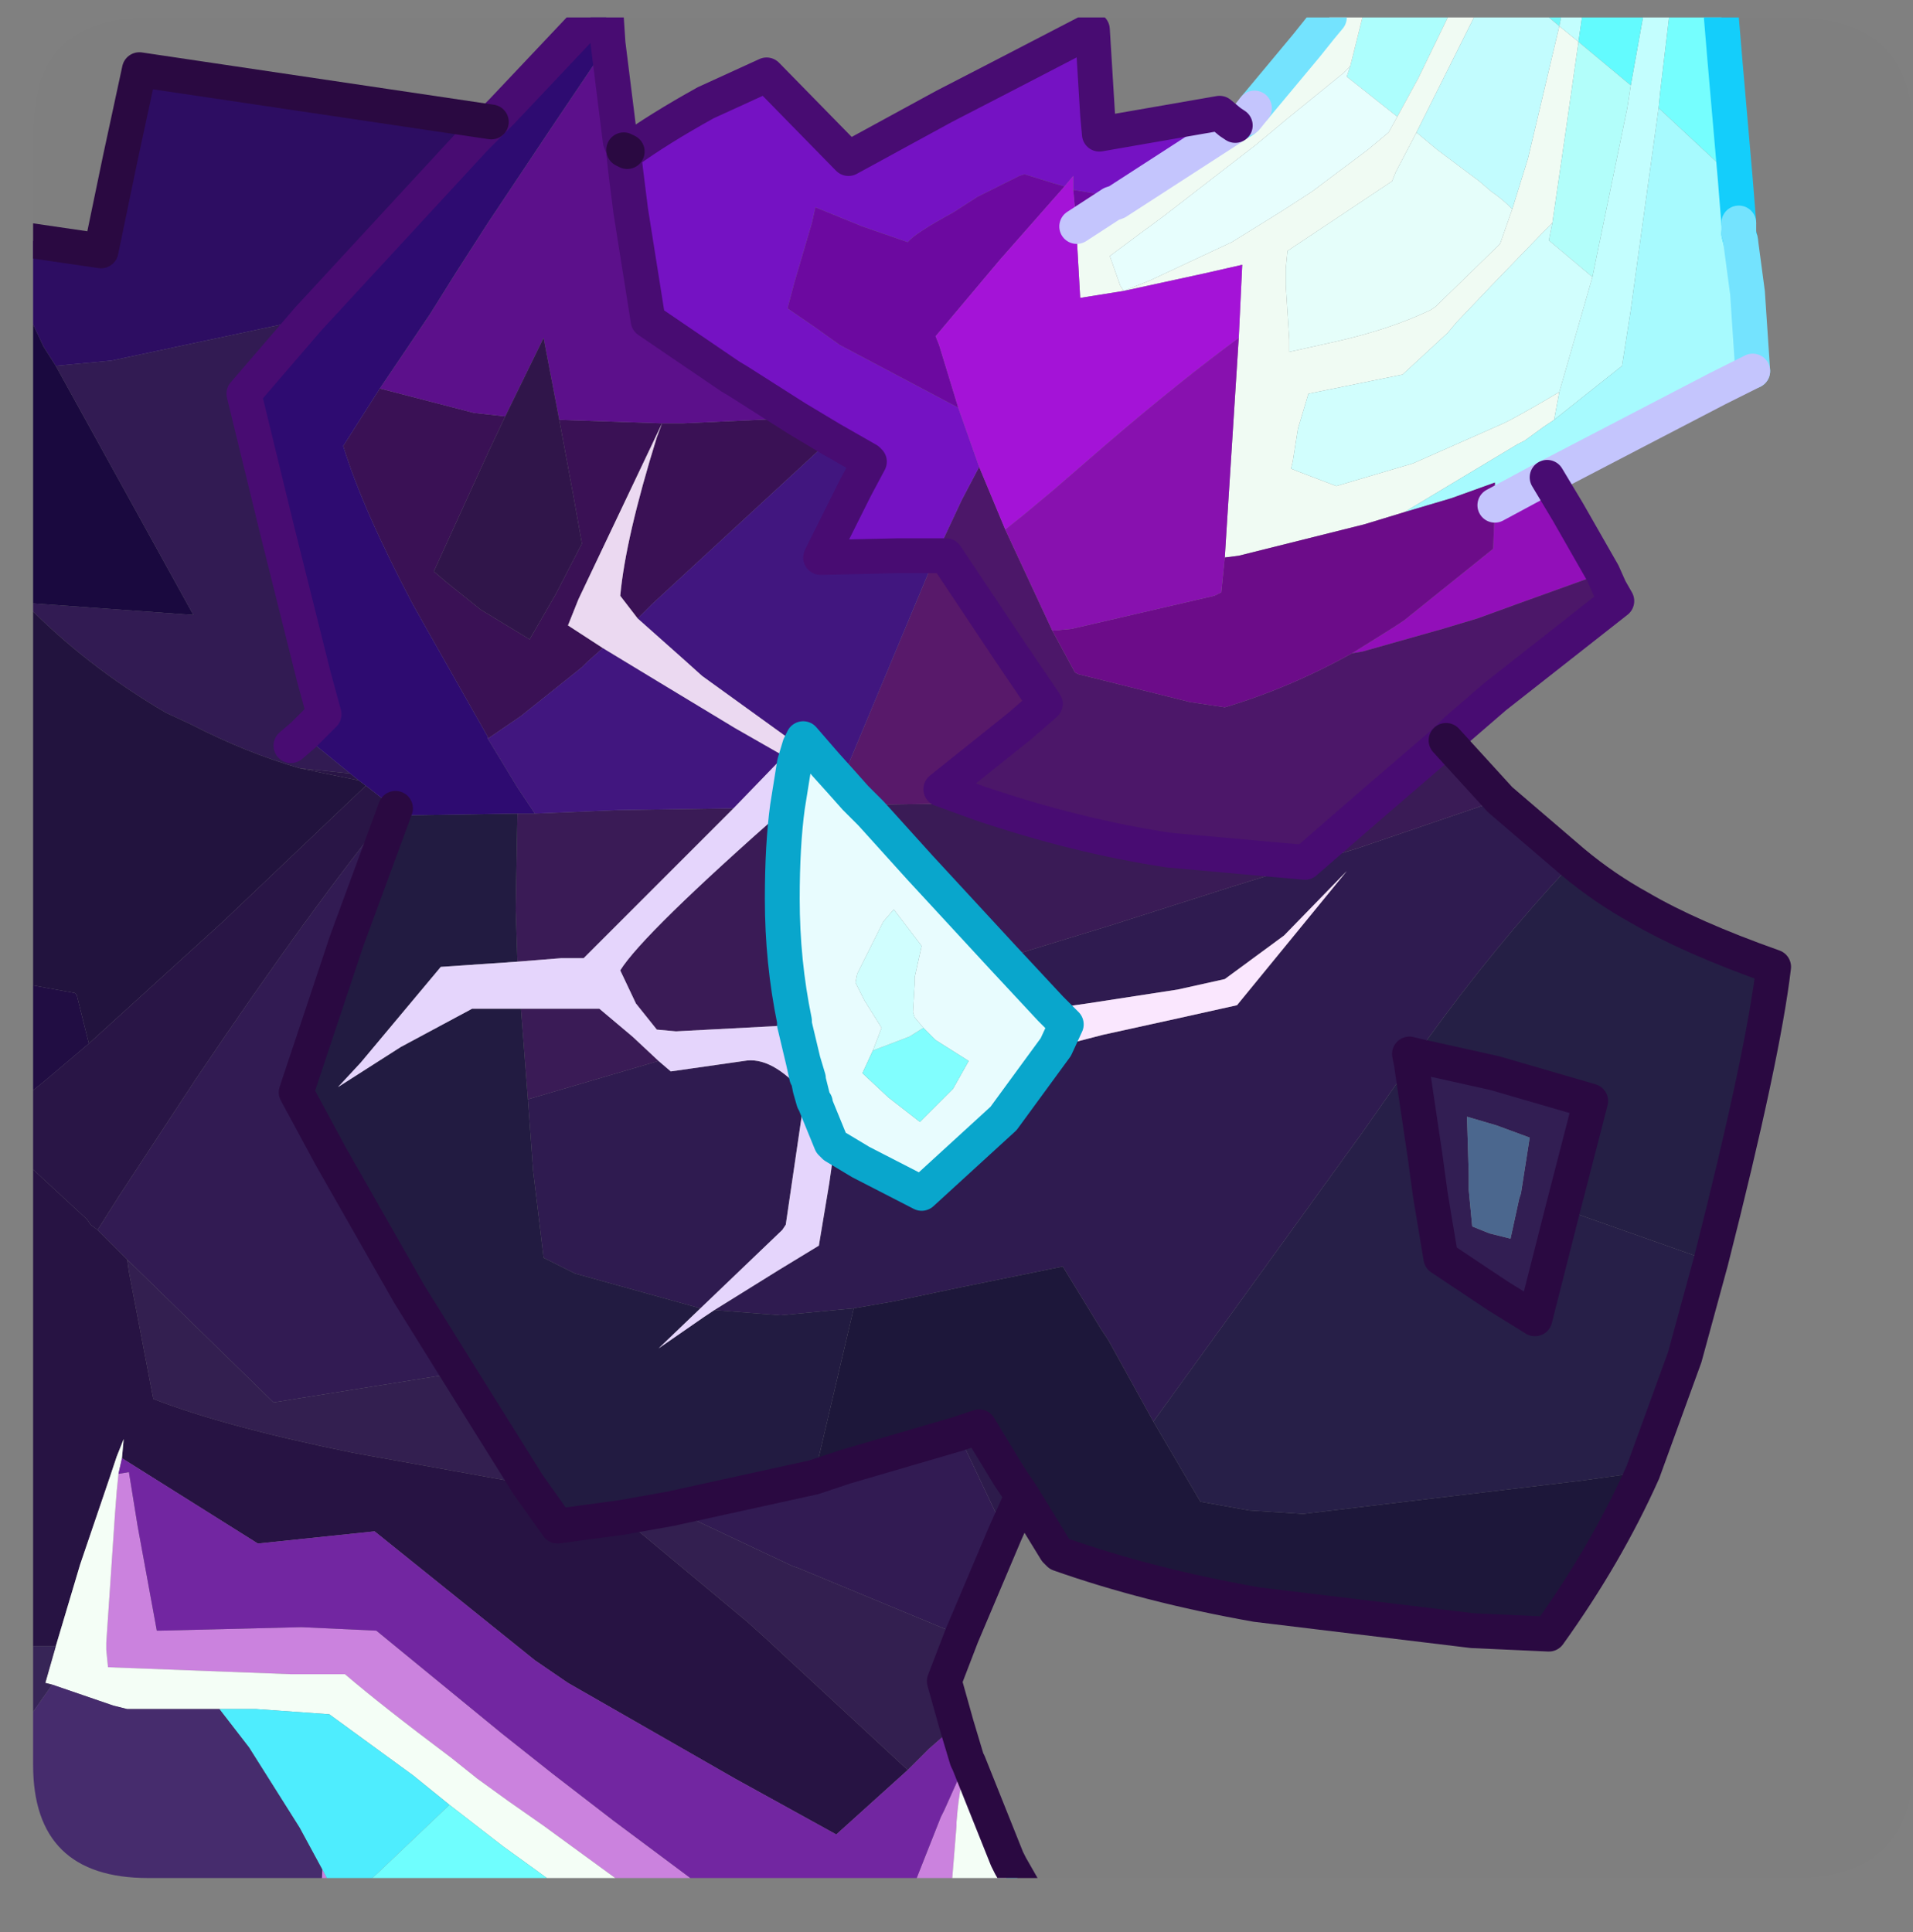 <?xml version="1.0" encoding="UTF-8" standalone="no"?>
<svg xmlns:ffdec="https://www.free-decompiler.com/flash" xmlns:xlink="http://www.w3.org/1999/xlink" ffdec:objectType="frame" height="55.45px" width="54.9px" xmlns="http://www.w3.org/2000/svg">
  <rect width="100%" height="100%" fill="#808080" stroke="none"/>
  <g transform="matrix(1.0, 0.0, 0.0, 1.0, 0.95, 0.5)">
    <clipPath id="clipPath0" transform="matrix(1.0, 0.0, 0.0, 1.0, 0.0, 0.0)">
      <path d="M50.5 0.0 Q53.95 0.0 53.95 3.3 L53.95 50.15 Q53.95 53.4 50.5 53.4 L3.3 53.4 Q0.0 53.4 0.0 50.15 L0.0 3.3 Q0.0 0.0 3.3 0.0 L50.5 0.0" fill="#000000" fill-rule="evenodd" stroke="none"/>
    </clipPath>
    <g clip-path="url(#clipPath0)">
      <use ffdec:characterId="2" height="55.45" transform="matrix(1.0, 0.0, 0.0, 1.0, -0.95, -0.5)" width="51.4" xlink:href="#shape1"/>
    </g>
    <use ffdec:characterId="3" height="53.4" transform="matrix(1.0, 0.0, 0.0, 1.0, 0.0, 0.0)" width="53.95" xlink:href="#shape2"/>
  </g>
  <defs>
    <g id="shape1" transform="matrix(1.0, 0.0, 0.0, 1.0, 0.95, 0.5)">
      <path d="M28.4 42.45 L28.35 42.5 27.9 43.5 26.55 40.65 27.15 40.45 28.0 41.85 28.4 42.45" fill="#2d1b4b" fill-rule="evenodd" stroke="none"/>
      <path d="M27.9 43.5 L26.65 46.45 21.95 44.5 21.8 44.45 18.3 42.8 22.4 41.9 23.3 41.6 26.55 40.65 27.9 43.5 M7.9 8.65 L6.05 10.8 7.0 14.7 8.05 18.9 8.35 20.0 7.75 20.6 9.1 21.7 7.65 21.55 Q6.1 21.1 4.55 20.3 L3.8 19.95 Q1.5 18.6 -0.25 16.8 L4.6 17.15 0.65 10.0 2.25 9.85 7.9 8.65 M7.4 20.9 L7.75 20.6 7.4 20.9 M10.35 22.65 L10.4 22.7 9.0 26.5 7.55 30.85 8.55 32.7 10.8 36.65 12.2 38.9 6.9 39.75 2.7 35.65 1.85 34.8 2.45 33.85 4.65 30.5 Q8.05 25.45 10.35 22.65" fill="#321b53" fill-rule="evenodd" stroke="none"/>
      <path d="M-0.45 7.85 L-0.45 6.35 1.95 6.7 2.5 4.05 3.05 1.5 13.15 3.0 12.7 3.45 7.9 8.65 2.25 9.85 0.65 10.0 0.3 9.45 -0.45 7.85 M16.95 3.8 L17.05 3.85 16.95 3.9 16.95 3.8" fill="#2d0d62" fill-rule="evenodd" stroke="none"/>
      <path d="M-0.45 16.8 L-0.45 7.85 0.3 9.45 0.65 10.0 4.6 17.15 -0.25 16.8 -0.45 16.8" fill="#1a093f" fill-rule="evenodd" stroke="none"/>
      <path d="M-0.45 27.7 L-0.45 16.8 -0.25 16.8 Q1.5 18.6 3.8 19.95 L4.55 20.3 Q6.1 21.1 7.65 21.55 L9.35 21.9 9.55 22.05 5.45 25.95 1.6 29.45 1.25 28.05 1.2 28.0 -0.45 27.7" fill="#22133e" fill-rule="evenodd" stroke="none"/>
      <path d="M-0.45 32.65 L-0.45 31.15 0.3 30.55 1.6 29.45 5.45 25.95 9.55 22.05 10.0 22.4 10.35 22.65 Q8.05 25.45 4.65 30.5 L2.45 33.85 1.85 34.8 1.65 34.65 1.55 34.5 -0.45 32.65 M7.65 21.55 L9.1 21.7 9.35 21.9 7.65 21.55" fill="#291546" fill-rule="evenodd" stroke="none"/>
      <path d="M-0.45 31.15 L-0.45 27.7 1.2 28.0 1.25 28.05 1.6 29.45 0.3 30.55 -0.45 31.15" fill="#210d43" fill-rule="evenodd" stroke="none"/>
      <path d="M26.65 46.45 L26.15 47.75 26.5 49.0 25.7 49.7 25.1 50.3 21.0 46.5 20.5 46.05 16.9 43.05 18.3 42.8 21.8 44.45 21.95 44.5 26.65 46.45 M2.7 35.65 L6.9 39.75 12.2 38.9 14.2 42.1 9.2 41.2 Q5.5 40.45 3.45 39.65 L2.75 36.0 2.7 35.65" fill="#331f50" fill-rule="evenodd" stroke="none"/>
      <path d="M-0.45 46.75 L-0.45 32.65 1.55 34.5 1.65 34.65 1.85 34.8 2.7 35.65 2.75 36.0 3.45 39.65 Q5.5 40.45 9.2 41.2 L14.2 42.1 15.05 43.3 16.9 43.05 20.5 46.05 21.0 46.5 25.1 50.3 23.05 52.15 20.15 50.55 15.35 47.8 14.4 47.15 9.8 43.45 6.45 43.8 2.55 41.35 2.6 40.8 2.4 41.3 2.2 41.9 1.35 44.4 0.65 46.75 -0.45 46.75" fill="#271343" fill-rule="evenodd" stroke="none"/>
      <path d="M26.8 50.0 L26.85 50.1 Q26.6 50.5 26.5 51.8 L26.5 51.9 26.35 53.75 26.35 53.85 27.1 54.35 27.05 54.45 25.8 54.45 25.6 54.25 25.2 53.8 26.05 51.65 26.15 51.45 26.8 50.0 M20.3 54.45 L18.15 54.45 16.5 53.25 14.65 51.9 13.65 51.2 12.75 50.55 12.0 49.95 Q10.0 48.45 8.95 47.55 L7.4 47.55 2.15 47.35 2.1 46.85 2.1 46.65 2.35 42.95 2.4 42.3 2.45 41.8 2.75 41.75 3.0 43.3 3.55 46.3 3.65 46.3 7.7 46.2 9.85 46.3 13.45 49.25 14.9 50.4 16.65 51.75 20.0 54.25 20.3 54.45 M9.0 54.45 L8.4 54.45 8.25 54.15 8.3 53.15 8.85 54.2 9.0 54.45" fill="#cc83df" fill-rule="evenodd" stroke="none"/>
      <path d="M26.85 50.1 L27.95 52.85 28.05 53.05 27.9 53.5 27.8 54.45 27.05 54.45 27.1 54.35 26.35 53.85 26.35 53.75 26.5 51.9 26.5 51.8 Q26.6 50.5 26.85 50.1 M18.15 54.45 L16.2 54.45 16.05 54.35 14.4 53.15 13.5 52.5 11.95 51.3 10.9 50.45 8.5 48.7 6.4 48.55 5.35 48.55 2.7 48.55 2.3 48.45 0.55 47.85 0.35 47.8 0.65 46.75 1.35 44.4 2.2 41.9 2.4 41.3 2.6 40.8 2.55 41.35 2.45 41.8 2.4 42.3 2.35 42.95 2.1 46.65 2.1 46.85 2.15 47.35 7.4 47.55 8.95 47.55 Q10.0 48.45 12.0 49.95 L12.75 50.55 13.65 51.2 14.65 51.9 16.5 53.25 18.15 54.45" fill="#f5fff7" fill-rule="evenodd" stroke="none"/>
      <path d="M26.5 49.0 L26.8 50.0 26.15 51.45 26.05 51.65 25.2 53.8 25.6 54.25 25.8 54.45 20.3 54.45 20.0 54.25 16.65 51.75 14.9 50.4 13.45 49.25 9.85 46.3 7.7 46.2 3.65 46.3 3.55 46.3 3.0 43.3 2.75 41.75 2.45 41.8 2.55 41.35 6.45 43.8 9.8 43.45 14.4 47.15 15.35 47.8 20.15 50.55 23.05 52.15 25.1 50.3 25.7 49.7 26.5 49.0" fill="#7226a2" fill-rule="evenodd" stroke="none"/>
      <path d="M-0.45 51.75 L-0.45 51.2 -0.1 51.75 -0.45 51.75 M-0.45 49.3 L-0.45 46.75 0.65 46.75 0.35 47.8 0.55 47.85 -0.4 49.2 -0.45 49.3" fill="#372557" fill-rule="evenodd" stroke="none"/>
      <path d="M8.4 54.45 L1.7 54.45 1.55 54.2 -0.1 51.75 -0.45 51.2 -0.45 49.3 -0.4 49.2 0.55 47.85 2.3 48.45 2.7 48.55 5.35 48.55 6.2 49.65 7.65 51.95 8.3 53.15 8.25 54.15 8.4 54.45" fill="#462c6d" fill-rule="evenodd" stroke="none"/>
      <path d="M5.35 48.55 L6.4 48.55 8.5 48.7 10.9 50.45 11.95 51.3 9.9 53.25 8.85 54.2 8.3 53.15 7.65 51.95 6.2 49.65 5.35 48.55" fill="#4eeeff" fill-rule="evenodd" stroke="none"/>
      <path d="M28.05 53.05 L28.85 54.45 27.8 54.45 27.9 53.5 28.05 53.05" fill="#70ffff" fill-rule="evenodd" stroke="none"/>
      <path d="M16.2 54.45 L16.05 54.45 16.05 54.35 16.2 54.45" fill="#a4f9ff" fill-rule="evenodd" stroke="none"/>
      <path d="M16.05 54.45 L9.0 54.45 8.85 54.2 9.9 53.25 11.95 51.3 13.5 52.5 14.4 53.15 16.05 54.35 16.05 54.45" fill="#6fffff" fill-rule="evenodd" stroke="none"/>
      <path d="M1.7 54.45 L-0.45 54.45 -0.45 51.75 -0.1 51.75 1.55 54.2 1.7 54.45" fill="#4f3177" fill-rule="evenodd" stroke="none"/>
      <path d="M42.1 22.45 L44.2 24.25 44.1 24.35 Q41.95 26.65 40.0 29.35 L39.7 29.8 39.55 30.0 39.5 29.75 39.7 29.8 39.5 29.75 39.55 30.0 38.15 32.0 34.5 37.05 32.15 40.3 30.85 37.95 30.65 37.65 29.55 35.85 26.6 36.45 24.7 36.85 23.55 37.05 21.45 37.25 19.55 37.1 21.4 35.95 22.55 35.25 22.6 34.95 22.85 33.45 23.0 32.4 23.75 32.85 25.5 33.75 27.85 31.6 29.35 29.55 30.7 29.2 32.75 28.75 34.55 28.35 36.8 25.6 37.7 24.5 35.9 26.35 34.2 27.6 32.85 27.9 30.25 28.3 29.2 28.45 27.85 27.0 30.95 26.05 34.4 24.95 35.85 24.5 38.0 23.85 42.1 22.45 M21.85 28.8 L21.85 28.9 21.3 28.95 21.85 28.8 M14.2 31.05 L17.95 29.95 18.3 30.25 20.4 29.95 Q21.2 29.8 22.15 30.9 L21.6 34.65 21.5 34.8 19.15 37.05 15.55 36.05 14.65 35.6 14.35 33.1 14.2 31.05" fill="#2f1b50" fill-rule="evenodd" stroke="none"/>
      <path d="M44.2 24.25 Q45.1 25.0 46.1 25.55 47.55 26.4 49.95 27.25 49.65 29.8 48.15 35.7 L43.9 34.2 44.7 31.1 41.95 30.3 39.7 29.8 40.0 29.35 Q41.95 26.65 44.1 24.35 L44.2 24.25" fill="#251f45" fill-rule="evenodd" stroke="none"/>
      <path d="M42.95 32.15 L42.0 31.8 41.15 31.55 41.2 33.2 41.2 33.65 41.3 34.7 41.8 34.9 42.4 35.05 42.65 33.9 42.7 33.75 42.95 32.15 M39.7 29.8 L41.95 30.3 44.7 31.1 43.9 34.2 43.1 37.35 42.05 36.7 40.4 35.6 40.1 33.8 39.95 32.7 39.55 30.0 39.7 29.8" fill="#321e53" fill-rule="evenodd" stroke="none"/>
      <path d="M42.95 32.15 L42.7 33.75 42.65 33.9 42.4 35.05 41.8 34.9 41.3 34.7 41.2 33.65 41.2 33.2 41.15 31.55 42.0 31.8 42.95 32.15" fill="#4b678f" fill-rule="evenodd" stroke="none"/>
      <path d="M48.15 35.7 L47.4 38.45 46.2 41.75 44.4 42.0 36.45 42.95 34.9 42.85 33.5 42.6 32.15 40.3 34.5 37.05 38.15 32.0 39.55 30.0 39.95 32.7 40.1 33.8 40.4 35.6 42.05 36.7 43.1 37.35 43.9 34.2 48.15 35.7" fill="#271f48" fill-rule="evenodd" stroke="none"/>
      <path d="M46.2 41.75 Q45.15 44.1 43.5 46.4 L41.3 46.3 35.1 45.55 Q32.0 45.0 29.45 44.1 L29.35 44.0 28.4 42.45 28.0 41.85 27.15 40.45 26.55 40.65 23.3 41.6 22.4 41.9 22.6 41.1 23.55 37.05 24.7 36.85 26.6 36.45 29.55 35.85 30.65 37.65 30.85 37.95 32.15 40.3 33.5 42.6 34.9 42.85 36.45 42.95 44.4 42.0 46.2 41.75" fill="#1d173a" fill-rule="evenodd" stroke="none"/>
      <path d="M40.55 20.75 L42.1 22.45 38.0 23.85 35.85 24.5 34.4 24.95 30.95 26.05 27.85 27.0 25.45 24.4 24.05 22.85 23.8 22.6 27.15 22.55 Q29.95 23.5 32.6 23.9 L36.5 24.25 38.4 22.6 40.55 20.75 M21.65 22.65 Q21.5 23.75 21.5 25.3 21.5 27.1 21.85 28.8 L21.3 28.95 18.45 29.1 17.9 29.05 17.3 28.3 16.85 27.35 Q17.5 26.3 21.65 22.65 M13.9 22.85 L14.4 22.85 16.8 22.75 20.1 22.7 15.8 27.0 15.15 27.0 13.9 27.1 13.85 25.6 13.9 22.85 M14.0 28.45 L15.2 28.45 16.25 28.45 17.2 29.25 17.95 29.95 14.2 31.05 14.0 28.45" fill="#3a1b56" fill-rule="evenodd" stroke="none"/>
      <path d="M12.2 38.9 L10.8 36.65 8.55 32.7 7.55 30.85 9.0 26.5 10.4 22.7 10.75 22.9 13.9 22.85 13.85 25.6 13.9 27.1 11.7 27.25 9.4 30.0 8.75 30.7 10.55 29.55 12.6 28.45 14.0 28.45 14.2 31.05 14.35 33.1 14.65 35.6 15.55 36.05 19.15 37.05 17.95 38.2 19.25 37.3 19.55 37.1 21.45 37.25 23.55 37.05 22.6 41.1 22.4 41.9 18.3 42.8 16.9 43.05 15.05 43.3 14.2 42.1 12.2 38.9" fill="#221b41" fill-rule="evenodd" stroke="none"/>
      <path d="M43.45 13.2 L44.05 14.2 45.05 15.95 42.55 16.85 41.45 17.25 40.45 17.55 38.15 18.2 37.85 18.25 39.05 17.5 39.35 17.3 41.9 15.25 41.95 14.0 43.25 13.3 43.45 13.2" fill="#930fba" fill-rule="evenodd" stroke="none"/>
      <path d="M45.05 15.95 L45.25 16.4 45.45 16.75 41.95 19.5 40.85 20.45 40.55 20.75 38.4 22.6 36.5 24.25 32.6 23.9 Q29.95 23.5 27.15 22.55 L26.05 22.15 28.3 20.35 29.05 19.7 28.0 18.15 26.2 15.45 25.9 15.45 26.65 13.85 27.15 12.9 27.4 13.5 27.9 14.7 29.25 17.6 29.9 18.8 30.0 18.85 33.2 19.65 34.2 19.8 Q36.05 19.25 37.85 18.25 L38.15 18.2 40.45 17.55 41.45 17.25 42.55 16.85 45.05 15.95" fill="#4c1769" fill-rule="evenodd" stroke="none"/>
      <path d="M17.05 3.85 Q17.95 3.2 19.3 2.45 L21.05 1.65 23.4 4.05 26.15 2.55 27.7 1.75 30.4 0.35 30.55 2.8 30.6 3.35 34.05 2.75 34.35 3.0 34.5 3.1 31.1 5.3 30.45 5.05 29.85 4.95 29.85 4.55 29.6 4.85 29.25 4.75 28.45 4.5 28.3 4.55 27.1 5.15 26.4 5.6 Q25.3 6.2 25.1 6.45 L23.8 6.0 22.45 5.45 22.35 5.9 21.85 7.6 21.65 8.35 22.45 8.9 23.15 9.4 26.55 11.2 27.15 12.9 26.65 13.85 25.9 15.45 24.8 15.45 22.6 15.5 23.6 13.5 24.0 12.75 23.95 12.7 22.9 12.1 21.9 11.5 20.25 10.45 20.0 10.3 17.65 8.7 17.15 5.55 17.0 4.35 16.95 3.9 17.05 3.85" fill="#7512c4" fill-rule="evenodd" stroke="none"/>
      <path d="M29.95 6.0 L29.85 4.95 30.45 5.05 31.1 5.3 30.95 5.35 29.95 6.0 M29.6 4.85 L27.75 6.95 25.9 9.15 26.0 9.4 26.55 11.2 23.15 9.4 22.45 8.9 21.65 8.35 21.85 7.6 22.35 5.9 22.45 5.45 23.8 6.0 25.1 6.45 Q25.3 6.2 26.4 5.6 L27.1 5.15 28.3 4.55 28.45 4.5 29.25 4.75 29.6 4.85" fill="#6c09a1" fill-rule="evenodd" stroke="none"/>
      <path d="M21.9 11.5 L22.9 12.1 17.75 16.85 17.35 17.25 16.85 16.6 Q17.0 14.95 17.9 12.05 L18.05 11.65 18.45 11.65 18.65 11.65 21.9 11.5 M9.95 10.65 L12.65 11.35 13.55 11.45 13.1 12.4 12.55 13.6 11.5 15.9 11.85 16.2 12.85 17.0 14.25 17.85 15.0 16.55 15.75 15.1 15.5 13.7 15.1 11.55 18.05 11.65 15.65 16.7 15.35 17.45 16.35 18.1 15.9 18.5 15.75 18.65 14.0 20.05 13.05 20.7 13.05 20.65 11.35 17.65 10.9 16.85 Q9.45 14.1 8.9 12.3 L9.95 10.65" fill="#3a1155" fill-rule="evenodd" stroke="none"/>
      <path d="M16.5 0.75 L16.85 3.55 16.95 3.8 16.95 3.9 17.0 4.35 17.15 5.55 17.65 8.7 20.0 10.3 20.25 10.45 21.9 11.5 18.65 11.65 18.45 11.65 18.05 11.65 15.1 11.55 14.65 9.2 13.55 11.45 12.65 11.35 9.95 10.65 11.4 8.5 12.15 7.3 13.05 5.9 14.75 3.35 14.85 3.2 16.5 0.75 M18.05 11.65 L18.1 11.5 18.05 11.65" fill="#5c108c" fill-rule="evenodd" stroke="none"/>
      <path d="M25.9 15.45 L26.2 15.45 28.0 18.15 29.05 19.7 28.3 20.35 26.05 22.15 27.15 22.55 23.8 22.6 23.6 22.4 23.2 21.95 23.35 21.55 25.9 15.45" fill="#58196a" fill-rule="evenodd" stroke="none"/>
      <path d="M22.9 12.1 L23.95 12.7 24.0 12.75 23.6 13.5 22.6 15.5 24.8 15.45 25.9 15.45 23.35 21.55 23.2 21.95 22.75 21.45 22.1 20.7 22.0 20.9 21.9 20.85 19.2 18.9 18.7 18.45 17.35 17.25 17.75 16.85 22.9 12.1 M13.05 20.7 L14.0 20.05 15.75 18.65 15.9 18.5 16.35 18.1 18.0 19.1 20.15 20.4 21.55 21.2 20.1 22.7 16.8 22.75 14.4 22.85 13.9 22.1 13.05 20.7" fill="#41167f" fill-rule="evenodd" stroke="none"/>
      <path d="M13.15 3.0 L13.45 2.7 16.0 0.0 16.45 0.0 16.5 0.75 14.85 3.2 14.75 3.35 13.05 5.9 12.15 7.3 11.4 8.5 9.95 10.65 8.9 12.3 Q9.45 14.1 10.9 16.85 L11.35 17.65 13.05 20.65 13.05 20.7 13.9 22.1 14.4 22.85 13.9 22.85 10.75 22.9 10.4 22.7 10.35 22.65 10.0 22.4 9.55 22.05 9.35 21.9 9.1 21.7 7.75 20.6 8.35 20.0 8.05 18.9 7.0 14.7 6.05 10.8 7.9 8.65 12.7 3.45 13.15 3.0" fill="#2e0b71" fill-rule="evenodd" stroke="none"/>
      <path d="M13.55 11.45 L14.65 9.2 15.1 11.55 15.5 13.7 15.75 15.1 15.0 16.55 14.25 17.85 12.85 17.0 11.85 16.2 11.5 15.9 12.55 13.6 13.1 12.4 13.55 11.45" fill="#30154a" fill-rule="evenodd" stroke="none"/>
      <path d="M17.35 17.25 L18.7 18.45 19.2 18.9 21.9 20.85 22.0 20.9 21.85 21.4 21.55 21.2 20.15 20.4 18.0 19.1 16.35 18.1 15.35 17.45 15.65 16.7 18.05 11.65 18.1 11.5 18.05 11.65 17.9 12.05 Q17.0 14.95 16.85 16.6 L17.35 17.25" fill="#ecdaf2" fill-rule="evenodd" stroke="none"/>
      <path d="M23.2 21.95 L23.6 22.4 23.8 22.6 24.05 22.85 25.45 24.4 27.85 27.0 29.2 28.45 29.65 28.9 29.35 29.55 27.85 31.6 25.5 33.75 23.75 32.85 23.0 32.4 22.9 32.3 22.45 31.2 22.45 31.15 22.4 31.1 22.25 30.5 22.25 30.45 22.1 29.95 21.85 28.9 21.85 28.8 Q21.5 27.1 21.5 25.3 21.5 23.75 21.65 22.65 L21.85 21.4 22.0 20.9 22.1 20.7 22.75 21.45 23.2 21.95 M24.1 29.65 L23.8 30.3 24.55 31.0 25.45 31.7 26.4 30.75 26.85 29.95 25.9 29.35 25.55 29.0 25.3 28.7 25.25 28.55 25.3 27.75 25.3 27.55 25.5 26.65 24.7 25.6 24.4 25.95 23.65 27.45 23.6 27.7 23.85 28.2 24.35 29.0 24.1 29.65" fill="#e9fdff" fill-rule="evenodd" stroke="none"/>
      <path d="M21.85 21.4 L21.65 22.65 Q17.5 26.3 16.85 27.35 L17.3 28.3 17.9 29.05 18.45 29.1 21.3 28.95 21.85 28.9 22.1 29.95 22.25 30.45 22.25 30.5 22.4 31.1 22.45 31.15 22.45 31.2 22.9 32.3 23.0 32.4 22.85 33.45 22.6 34.95 22.55 35.25 21.4 35.95 19.55 37.1 19.25 37.3 17.95 38.2 19.15 37.05 21.5 34.8 21.6 34.65 22.15 30.9 Q21.2 29.8 20.4 29.95 L18.3 30.25 17.95 29.95 17.2 29.25 16.25 28.45 15.2 28.45 14.0 28.45 12.6 28.45 10.55 29.55 8.75 30.7 9.4 30.0 11.7 27.25 13.9 27.1 15.15 27.0 15.8 27.0 20.1 22.7 21.55 21.2 21.85 21.4 M22.4 31.1 L22.3 30.75 22.25 30.5 22.25 30.45 22.2 30.4 22.1 29.95 22.2 30.4 22.25 30.45 22.25 30.5 22.3 30.75 22.4 31.1" fill="#e6d6fd" fill-rule="evenodd" stroke="none"/>
      <path d="M29.35 29.55 L29.65 28.9 29.2 28.45 30.25 28.3 32.85 27.9 34.2 27.6 35.9 26.35 37.7 24.5 36.8 25.6 34.55 28.35 32.75 28.75 30.7 29.2 29.35 29.55" fill="#fbe8ff" fill-rule="evenodd" stroke="none"/>
      <path d="M25.55 29.0 L25.9 29.35 26.85 29.95 26.4 30.75 25.45 31.7 24.55 31.0 23.8 30.3 24.1 29.65 25.15 29.25 25.55 29.0" fill="#82ffff" fill-rule="evenodd" stroke="none"/>
      <path d="M24.1 29.65 L24.35 29.0 23.85 28.2 23.6 27.7 23.65 27.45 24.4 25.95 24.7 25.6 25.5 26.65 25.3 27.55 25.3 27.75 25.25 28.55 25.3 28.7 25.55 29.0 25.15 29.25 24.1 29.65" fill="#d1ffff" fill-rule="evenodd" stroke="none"/>
      <path d="M38.15 0.0 L40.6 0.0 39.75 1.75 39.15 2.85 37.7 1.7 37.8 1.4 38.15 0.0" fill="#aefffe" fill-rule="evenodd" stroke="none"/>
      <path d="M34.5 3.1 L34.55 3.05 Q34.7 3.0 34.8 2.9 L34.85 2.85 35.05 2.6 36.55 0.8 36.95 0.3 37.2 0.0 38.15 0.0 37.8 1.4 37.6 1.6 36.0 2.9 35.1 3.65 32.45 5.7 Q31.7 6.25 30.9 6.85 L31.2 7.7 31.3 7.85 30.05 8.05 29.95 6.3 29.95 6.0 30.95 5.35 31.1 5.3 34.5 3.1 M40.6 0.0 L41.35 0.0 39.7 3.3 39.1 4.45 39.0 4.7 37.5 5.7 36.0 6.7 35.95 7.2 35.95 7.55 35.95 7.7 36.05 9.25 36.05 9.6 37.4 9.3 Q38.95 8.95 40.1 8.4 L40.25 8.3 42.1 6.5 42.45 5.5 42.9 4.05 43.8 0.25 44.35 0.7 43.95 3.5 43.6 5.9 43.3 6.2 41.85 7.7 40.85 8.75 40.6 9.05 39.3 10.25 36.6 10.8 36.3 11.8 36.15 12.75 36.1 12.95 36.35 13.05 37.4 13.45 39.6 12.8 42.2 11.65 42.4 11.55 Q43.05 11.2 43.8 10.75 L43.65 11.55 43.35 11.75 42.8 12.15 42.6 12.25 39.35 14.2 38.2 14.55 34.6 15.45 34.2 15.5 34.25 14.7 34.6 9.2 34.7 7.1 33.6 7.35 31.3 7.85 32.05 7.55 34.4 6.45 35.85 5.55 36.7 5.0 38.3 3.8 38.9 3.3 39.15 2.85 39.75 1.75 40.6 0.0" fill="#f1fcf4" fill-rule="evenodd" stroke="none"/>
      <path d="M43.5 0.0 L43.85 0.0 43.8 0.25 43.5 0.0" fill="#74fafb" fill-rule="evenodd" stroke="none"/>
      <path d="M43.85 0.0 L44.45 0.0 44.35 0.7 43.8 0.25 43.85 0.0 M46.2 0.0 L46.95 0.0 46.7 2.1 46.65 2.6 46.0 7.3 45.85 8.4 45.6 10.0 43.65 11.55 43.8 10.75 44.75 7.45 45.75 2.6 45.85 1.95 46.2 0.0" fill="#c4ffff" fill-rule="evenodd" stroke="none"/>
      <path d="M41.35 0.0 L43.5 0.0 43.8 0.25 42.9 4.05 42.45 5.5 Q42.15 5.2 41.85 5.0 L41.5 4.7 40.3 3.8 39.7 3.3 41.35 0.0" fill="#c3fdff" fill-rule="evenodd" stroke="none"/>
      <path d="M44.45 0.0 L46.2 0.0 45.85 1.95 44.35 0.7 44.45 0.0" fill="#63fcff" fill-rule="evenodd" stroke="none"/>
      <path d="M48.45 0.0 L48.55 1.2 48.85 4.65 46.65 2.6 46.7 2.1 46.95 0.0 48.45 0.0" fill="#75ffff" fill-rule="evenodd" stroke="none"/>
      <path d="M45.85 1.95 L45.75 2.6 44.75 7.45 43.5 6.4 43.6 5.9 43.95 3.5 44.35 0.7 45.85 1.95" fill="#b3fffb" fill-rule="evenodd" stroke="none"/>
      <path d="M48.85 4.65 L48.95 5.9 48.95 6.2 49.0 6.4 49.2 7.9 49.35 10.15 48.35 10.65 45.85 11.95 43.45 13.2 43.25 13.3 41.95 14.0 41.95 13.35 40.7 13.8 39.35 14.2 42.6 12.25 42.8 12.15 43.35 11.75 43.65 11.55 45.6 10.0 45.85 8.4 46.0 7.3 46.65 2.6 48.85 4.65" fill="#a8fbff" fill-rule="evenodd" stroke="none"/>
      <path d="M39.7 3.3 L40.3 3.8 41.5 4.7 41.85 5.0 Q42.15 5.2 42.45 5.5 L42.1 6.5 40.25 8.3 40.1 8.4 Q38.95 8.95 37.4 9.3 L36.05 9.6 36.05 9.25 35.95 7.7 35.95 7.55 35.95 7.2 36.0 6.7 37.5 5.7 39.0 4.7 39.1 4.45 39.7 3.3" fill="#e6fffb" fill-rule="evenodd" stroke="none"/>
      <path d="M43.6 5.9 L43.5 6.4 44.75 7.45 43.8 10.75 Q43.05 11.2 42.4 11.55 L42.2 11.65 39.6 12.8 37.4 13.45 36.35 13.05 36.1 12.95 36.15 12.75 36.3 11.8 36.6 10.8 39.3 10.25 40.6 9.05 40.85 8.75 41.85 7.7 43.3 6.2 43.6 5.9" fill="#d2fffe" fill-rule="evenodd" stroke="none"/>
      <path d="M39.15 2.85 L38.9 3.3 38.3 3.8 36.7 5.0 35.85 5.55 34.4 6.45 32.05 7.55 31.3 7.85 31.2 7.7 30.9 6.85 Q31.7 6.25 32.45 5.7 L35.1 3.65 36.0 2.9 37.6 1.6 37.8 1.4 37.7 1.7 39.15 2.85" fill="#e8fffe" fill-rule="evenodd" stroke="none"/>
      <path d="M39.35 14.2 L40.7 13.8 41.95 13.35 41.95 14.0 41.9 15.25 39.35 17.3 39.05 17.5 37.85 18.25 Q36.05 19.25 34.2 19.8 L33.2 19.65 30.0 18.85 29.9 18.8 29.25 17.6 29.8 17.55 33.9 16.6 34.1 16.5 34.2 15.5 34.6 15.45 38.2 14.55 39.35 14.2" fill="#6c0c8a" fill-rule="evenodd" stroke="none"/>
      <path d="M31.3 7.85 L33.6 7.35 34.7 7.1 34.6 9.2 Q32.9 10.45 30.8 12.25 L29.3 13.55 28.4 14.3 27.9 14.7 27.4 13.5 27.15 12.9 26.55 11.2 26.0 9.4 25.9 9.15 27.75 6.95 29.6 4.85 29.85 4.55 29.85 4.95 29.95 6.0 29.95 6.3 30.05 8.05 31.3 7.85" fill="#a513d8" fill-rule="evenodd" stroke="none"/>
      <path d="M34.6 9.2 L34.25 14.7 34.2 15.5 34.1 16.5 33.9 16.6 29.8 17.55 29.25 17.6 27.9 14.7 28.4 14.3 29.3 13.55 30.8 12.25 Q32.9 10.45 34.6 9.2" fill="#8911b0" fill-rule="evenodd" stroke="none"/>
      <path d="M48.45 0.0 L48.55 1.2 48.85 4.65 48.95 5.9 M48.95 6.2 L49.0 6.4" fill="none" stroke="#14cffc" stroke-linecap="round" stroke-linejoin="round" stroke-width="1.0"/>
      <path d="M48.95 5.9 L48.95 6.2 M49.0 6.4 L49.2 7.9 49.35 10.15 M34.55 3.05 Q34.7 3.0 34.8 2.9 M35.05 2.6 L36.55 0.8 36.95 0.3 37.2 0.0" fill="none" stroke="#74e4ff" stroke-linecap="round" stroke-linejoin="round" stroke-width="1.0"/>
      <path d="M49.35 10.15 L48.35 10.65 45.85 11.95 43.45 13.2 43.25 13.3 41.95 14.0 M34.5 3.1 L34.55 3.05 M34.8 2.9 L34.85 2.85 35.05 2.6 M29.95 6.0 L30.95 5.35 31.1 5.3 34.5 3.1" fill="none" stroke="#c5c6fe" stroke-linecap="round" stroke-linejoin="round" stroke-width="1.0"/>
      <path d="M43.45 13.2 L44.05 14.2 45.05 15.95 45.25 16.4 45.45 16.75 41.95 19.5 40.85 20.45 40.55 20.75 38.4 22.6 36.5 24.25 32.6 23.9 Q29.95 23.5 27.15 22.55 L26.05 22.15 28.3 20.35 29.05 19.7 28.0 18.15 26.2 15.45 25.9 15.45 24.8 15.45 22.6 15.5 23.6 13.5 24.0 12.75 23.95 12.7 22.9 12.1 21.9 11.5 20.25 10.45 20.0 10.3 17.65 8.7 17.15 5.55 17.0 4.35 16.95 3.9 17.05 3.85 Q17.95 3.2 19.3 2.45 L21.05 1.65 23.4 4.05 26.15 2.55 27.7 1.75 30.4 0.35 30.55 2.8 30.6 3.35 34.05 2.75 34.35 3.0 34.5 3.1 M13.15 3.0 L13.45 2.7 16.0 0.0 M16.45 0.0 L16.5 0.75 16.85 3.55 16.95 3.8 16.95 3.9 M7.9 8.65 L12.7 3.45 13.15 3.0 M7.75 20.6 L8.35 20.0 8.05 18.9 7.0 14.7 6.05 10.8 7.9 8.65 M7.75 20.6 L7.4 20.9" fill="none" stroke="#480c72" stroke-linecap="round" stroke-linejoin="round" stroke-width="1.0"/>
      <path d="M40.55 20.75 L42.1 22.45 44.2 24.25 Q45.1 25.0 46.1 25.55 47.55 26.4 49.95 27.25 49.65 29.8 48.15 35.7 L47.4 38.45 46.2 41.75 Q45.15 44.1 43.5 46.4 L41.3 46.3 35.1 45.55 Q32.0 45.0 29.45 44.1 L29.35 44.0 28.4 42.45 28.35 42.5 27.9 43.5 26.65 46.45 26.15 47.75 26.5 49.0 26.8 50.0 26.85 50.1 27.95 52.85 28.05 53.05 28.85 54.45 M-0.45 6.35 L1.95 6.7 2.5 4.05 3.05 1.5 13.15 3.0 M16.95 3.8 L17.05 3.85 M43.9 34.2 L44.7 31.1 41.95 30.3 39.7 29.8 39.5 29.75 39.55 30.0 39.95 32.7 40.1 33.8 40.4 35.6 42.05 36.7 43.1 37.35 43.9 34.2 M12.2 38.9 L10.8 36.65 8.55 32.7 7.55 30.85 9.0 26.5 10.4 22.7 M14.2 42.1 L12.2 38.9 M18.3 42.8 L16.9 43.05 15.05 43.3 14.2 42.1 M28.4 42.45 L28.0 41.85 27.15 40.45 26.55 40.65 23.3 41.6 22.4 41.9 18.3 42.8" fill="none" stroke="#2a0941" stroke-linecap="round" stroke-linejoin="round" stroke-width="1.0"/>
      <path d="M23.2 21.95 L23.6 22.4 23.8 22.6 24.05 22.85 25.45 24.4 27.85 27.0 29.2 28.45 29.65 28.9 29.35 29.55 27.85 31.6 25.5 33.75 23.75 32.85 23.0 32.4 22.9 32.3 22.45 31.2 22.45 31.15 22.4 31.1 22.25 30.5 22.3 30.75 22.4 31.1 M22.0 20.9 L22.1 20.7 22.75 21.45 23.2 21.95 M22.0 20.9 L21.85 21.4 21.65 22.65 Q21.5 23.75 21.5 25.3 21.5 27.1 21.85 28.8 L21.85 28.9 22.1 29.95 22.25 30.45 22.25 30.5 22.25 30.45 22.2 30.4 22.1 29.95" fill="none" stroke="#09a7cd" stroke-linecap="round" stroke-linejoin="round" stroke-width="1.0"/>
    </g>
    <g id="shape2" transform="matrix(1.0, 0.0, 0.0, 1.0, 0.0, 0.0)">
      <path d="M50.5 0.0 Q53.95 0.0 53.95 3.3 L53.95 50.15 Q53.95 53.4 50.5 53.4 L3.3 53.4 Q0.0 53.4 0.0 50.15 L0.0 3.3 Q0.0 0.0 3.3 0.0 L50.5 0.0" fill="#000000" fill-opacity="0.004" fill-rule="evenodd" stroke="none"/>
    </g>
  </defs>
</svg>

